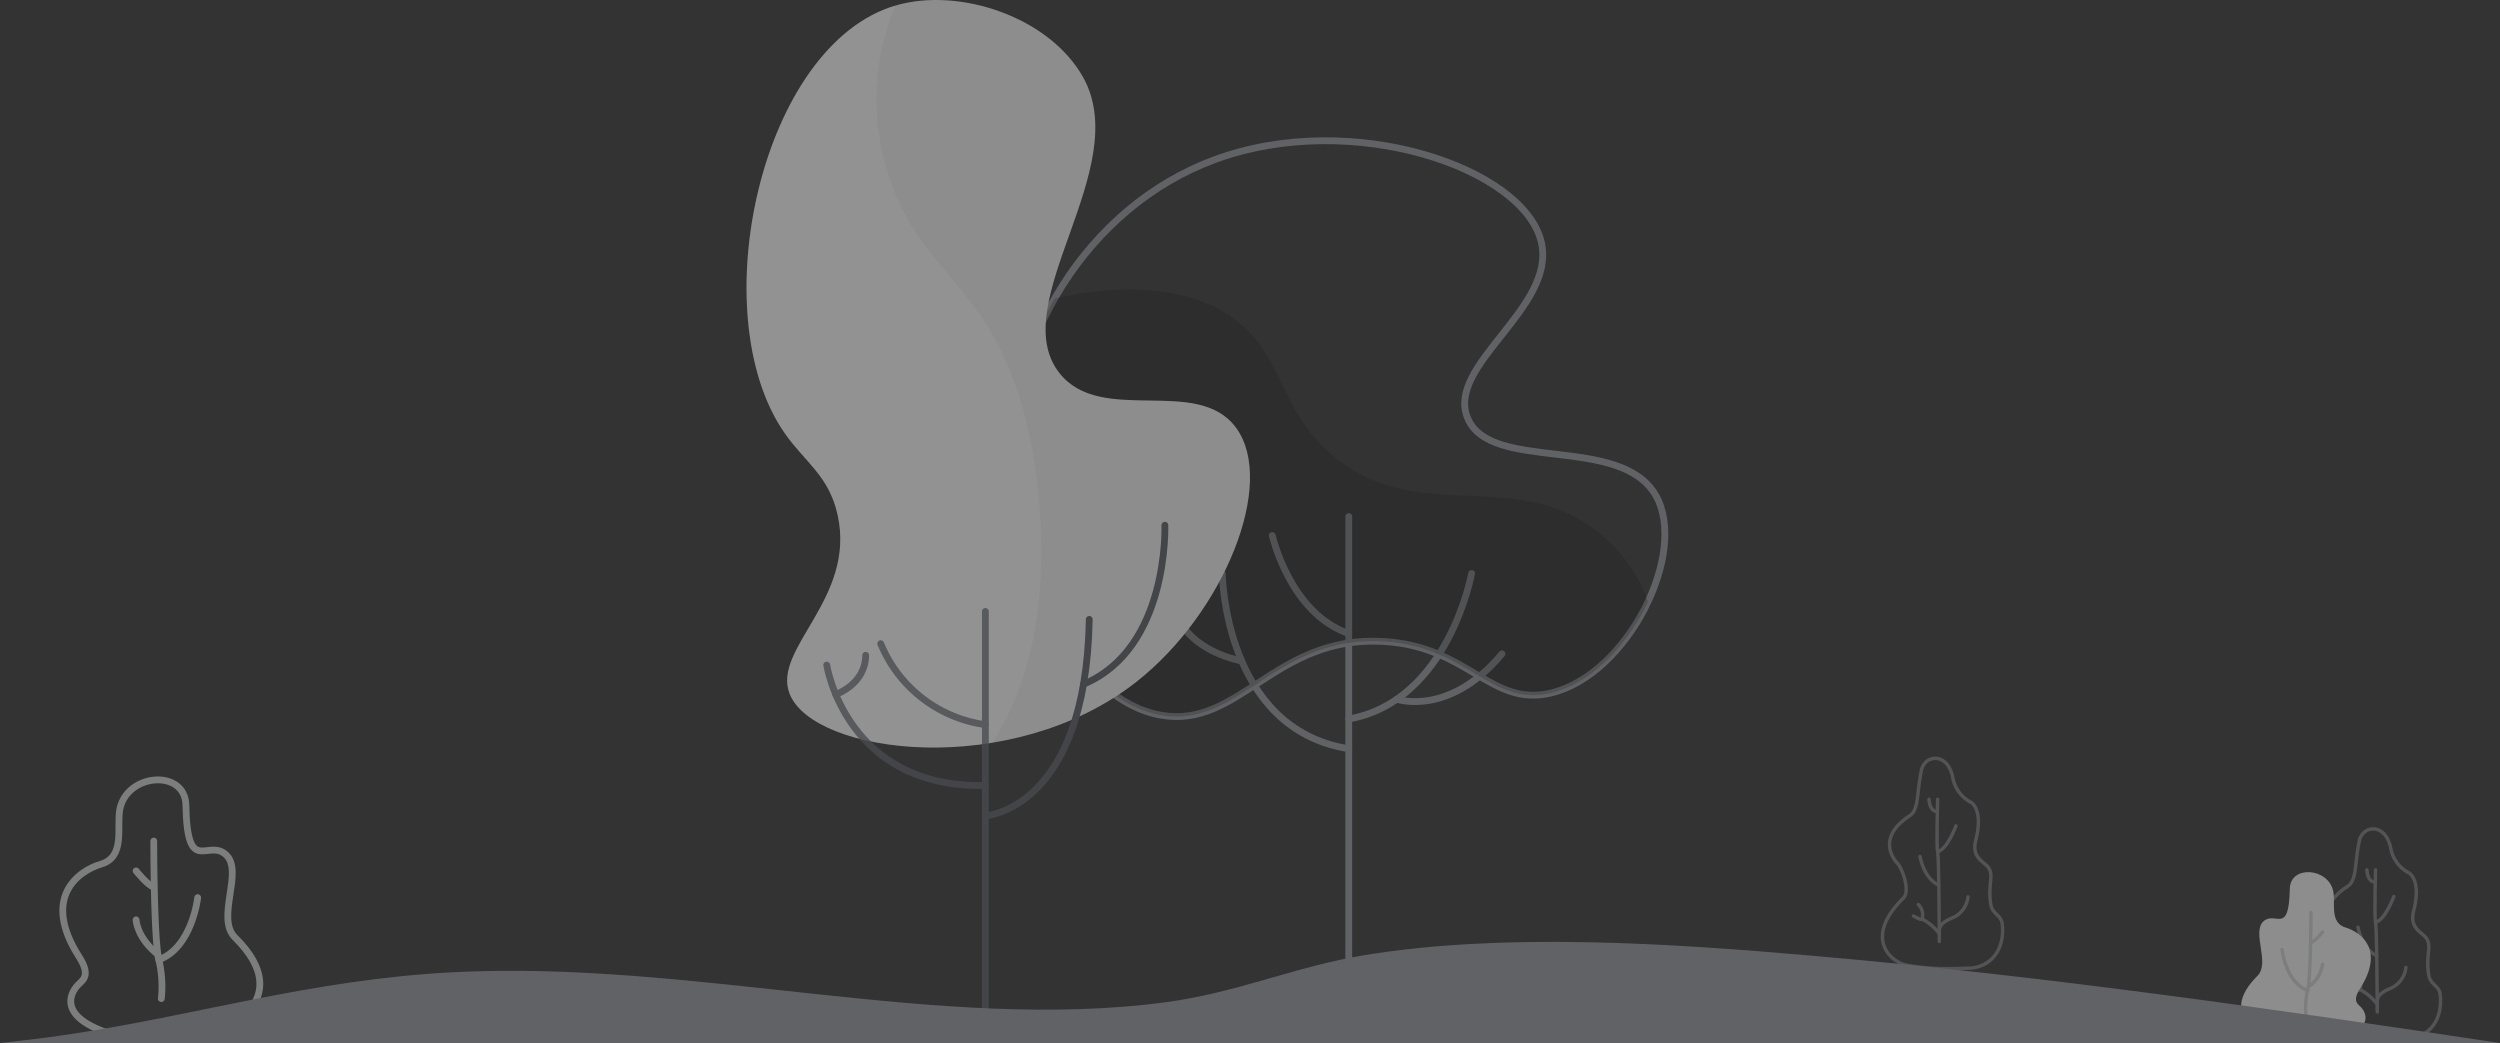 <svg xmlns="http://www.w3.org/2000/svg" width="367.577" height="153.352">
    <rect width="100%" height="100%" fill="#333333" stroke="none"/>
    <defs>
        <style>
            .cls-2{opacity:.7}.cls-11,.cls-3,.cls-4,.cls-5,.cls-7,.cls-9{fill:none}.cls-3,.cls-4,.cls-9{stroke:#86888c}.cls-3,.cls-4,.cls-7{stroke-width:.5px}.cls-11,.cls-4,.cls-5,.cls-7,.cls-9{stroke-linecap:round;stroke-miterlimit:10}.cls-5,.cls-7{stroke:#b6b7b7}.cls-6{fill:#d3d4d3}.cls-11{stroke:#50535a}
        </style>
    </defs>
    <g id="Grupo_6118" data-name="Grupo 6118" style="opacity:.56">
        <g id="Grupo_6107" data-name="Grupo 6107" class="cls-2" transform="translate(276.776 111.5)">
            <path id="Trazado_4646" data-name="Trazado 4646" class="cls-3" d="M-529.877 421.719a30.277 30.277 0 0 1-3.882-.493c-2.2-.458-6.313-3.957-.376-9.818 1.107-1.092-.233-4.492-.842-5.1s-3.114-3.817 1.761-7c1.4-.913 1.01-3.213 1.74-6.7.495-2.359 3.958-2.7 4.643 1.218a5.122 5.122 0 0 0 2.664 3.5s1.853 1.015.685 5.556c-.631 2.454 1.03 3.093 1.691 3.822 1.127 1.242.027 2.516.517 5.616.228 1.446 1.516 1.545 1.674 2.816.457 3.654-1.522 6.428-4.871 6.563s-5.404.02-5.404.02z" transform="translate(537.206 -390.85)"/>
            <g id="Grupo_6101" data-name="Grupo 6101" transform="translate(4.563 6.02)">
                <path id="Trazado_4647" data-name="Trazado 4647" class="cls-4" d="M-502.494 500.457v.507" transform="translate(506.297 -480.058)"/>
                <path id="Trazado_4648" data-name="Trazado 4648" class="cls-4" d="M-503.82 415.825s-.2 6.952 0 7.713c.178.669.239 10.344.251 12.686" transform="translate(507.372 -415.825)"/>
                <path id="Trazado_4649" data-name="Trazado 4649" class="cls-4" d="M-508.8 415.825s.022 1.776 1.178 1.776" transform="translate(511.083 -415.825)"/>
                <path id="Trazado_4650" data-name="Trazado 4650" class="cls-4" d="M-500.847 432.036s-1.218 3.4-2.689 3.806" transform="translate(507.088 -428.129)"/>
                <path id="Trazado_4651" data-name="Trazado 4651" class="cls-4" d="M-514.273 450.772s.5 3.147 2.764 4.212" transform="translate(515.237 -442.349)"/>
                <path id="Trazado_4652" data-name="Trazado 4652" class="cls-4" d="M-517.563 480.036a2.116 2.116 0 0 1 .558 2.131c-.057.268-1.269-.457-1.269-.457" transform="translate(518.273 -464.559)"/>
                <path id="Trazado_4653" data-name="Trazado 4653" class="cls-4" d="M-510.473 491.06a7.247 7.247 0 0 0-2.537-2.182" transform="translate(514.278 -471.27)"/>
                <path id="Trazado_4654" data-name="Trazado 4654" class="cls-4" d="M-498.272 475.4a3.8 3.8 0 0 1-2.208 3.045c-2.02.811-2 1.573-2 1.979" transform="translate(506.29 -461.044)"/>
            </g>
        </g>
        <g id="Grupo_6117" data-name="Grupo 6117" class="cls-2" transform="translate(341.163 121.875)">
            <path id="Trazado_4646-2" data-name="Trazado 4646" class="cls-3" d="M-529.877 421.719a30.277 30.277 0 0 1-3.882-.493c-2.2-.458-6.313-3.957-.376-9.818 1.107-1.092-.233-4.492-.842-5.1s-3.114-3.817 1.761-7c1.4-.913 1.01-3.213 1.74-6.7.495-2.359 3.958-2.7 4.643 1.218a5.122 5.122 0 0 0 2.664 3.5s1.853 1.015.685 5.556c-.631 2.454 1.03 3.093 1.691 3.822 1.127 1.242.027 2.516.517 5.616.228 1.446 1.516 1.545 1.674 2.816.457 3.654-1.522 6.428-4.871 6.563s-5.404.02-5.404.02z" transform="translate(537.206 -390.85)"/>
            <g id="Grupo_6101-2" data-name="Grupo 6101" transform="translate(4.563 6.02)">
                <path id="Trazado_4647-2" data-name="Trazado 4647" class="cls-4" d="M-502.494 500.457v.507" transform="translate(506.297 -480.058)"/>
                <path id="Trazado_4648-2" data-name="Trazado 4648" class="cls-4" d="M-503.82 415.825s-.2 6.952 0 7.713c.178.669.239 10.344.251 12.686" transform="translate(507.372 -415.825)"/>
                <path id="Trazado_4649-2" data-name="Trazado 4649" class="cls-4" d="M-508.8 415.825s.022 1.776 1.178 1.776" transform="translate(511.083 -415.825)"/>
                <path id="Trazado_4650-2" data-name="Trazado 4650" class="cls-4" d="M-500.847 432.036s-1.218 3.4-2.689 3.806" transform="translate(507.088 -428.129)"/>
                <path id="Trazado_4651-2" data-name="Trazado 4651" class="cls-4" d="M-514.273 450.772s.5 3.147 2.764 4.212" transform="translate(515.237 -442.349)"/>
                <path id="Trazado_4652-2" data-name="Trazado 4652" class="cls-4" d="M-517.563 480.036a2.116 2.116 0 0 1 .558 2.131c-.057.268-1.269-.457-1.269-.457" transform="translate(518.273 -464.559)"/>
                <path id="Trazado_4653-2" data-name="Trazado 4653" class="cls-4" d="M-510.473 491.06a7.247 7.247 0 0 0-2.537-2.182" transform="translate(514.278 -471.27)"/>
                <path id="Trazado_4654-2" data-name="Trazado 4654" class="cls-4" d="M-498.272 475.4a3.8 3.8 0 0 1-2.208 3.045c-2.02.811-2 1.573-2 1.979" transform="translate(506.29 -461.044)"/>
            </g>
        </g>
        <g id="Grupo_6109" data-name="Grupo 6109" transform="translate(9.229 114.665)">
            <path id="Trazado_4656" data-name="Trazado 4656" class="cls-5" d="M-452.306 481.022c-3.461 1.035-8.782 4.983-3.253 13.62 1.916 2.994.368 3.51-.334 4.343-.743.882-2.9 4.231 4.342 6.793 8.686.445 16.481 0 16.481 0s11.9-4.625 2.449-13.957c-2.9-2.858 1.336-9.725-1.336-12.175s-5.693 3.318-5.889-7.28c-.1-5.334-8.587-4.747-9.7.524-.544 2.577.879 7.045-2.76 8.132z" transform="translate(457.951 -468.641)"/>
            <g id="Grupo_6102" data-name="Grupo 6102" transform="translate(10.781 9.001)">
                <path id="Trazado_4657" data-name="Trazado 4657" class="cls-5" d="M-437.54 481.4s0 14.328.743 17.446a16.93 16.93 0 0 1 .368 5.716" transform="translate(440.138 -481.404)"/>
                <path id="Trazado_4658" data-name="Trazado 4658" class="cls-5" d="M-439.273 493.193s-.817 7.349-5.716 9.131" transform="translate(448.33 -484.879)"/>
                <path id="Trazado_4659" data-name="Trazado 4659" class="cls-5" d="M-436.685 497.825s.091 2.609 3.2 5.09" transform="translate(436.685 -486.244)"/>
                <path id="Trazado_4660" data-name="Trazado 4660" class="cls-5" d="M-435.831 487.614s1.707 2.153 2.6 2.376" transform="translate(435.831 -483.234)"/>
            </g>
        </g>
        <g id="Grupo_6108" data-name="Grupo 6108" transform="translate(329.519 128.228)">
            <path id="Trazado_4656-2" data-name="Trazado 4656" class="cls-6" d="M-442.6 476.787c2.277.681 5.778 3.279 2.14 8.96-1.261 1.97-.242 2.309.219 2.857.489.58 1.905 2.784-2.857 4.469-5.714.293-10.843 0-10.843 0s-7.831-3.043-1.611-9.182c1.9-1.88-.879-6.4.879-8.01s3.745 2.183 3.875-4.789c.065-3.51 5.649-3.123 6.382.345.358 1.695-.577 4.634 1.816 5.35z" transform="translate(457.951 -468.641)"/>
            <g id="Grupo_6102-2" data-name="Grupo 6102" transform="translate(6.014 5.922)">
                <path id="Trazado_4657-2" data-name="Trazado 4657" class="cls-7" d="M-436.747 481.4s0 9.426-.489 11.478a11.139 11.139 0 0 0-.242 3.761" transform="translate(440.996 -481.404)"/>
                <path id="Trazado_4658-2" data-name="Trazado 4658" class="cls-7" d="M-444.989 493.193s.537 4.835 3.761 6.008" transform="translate(444.989 -487.723)"/>
                <path id="Trazado_4659-2" data-name="Trazado 4659" class="cls-7" d="M-434.579 497.825a4.967 4.967 0 0 1-2.106 3.349" transform="translate(440.538 -490.206)"/>
                <path id="Trazado_4660-2" data-name="Trazado 4660" class="cls-7" d="M-434.122 487.614s-1.123 1.417-1.709 1.563" transform="translate(440.08 -484.733)"/>
            </g>
        </g>
        <g id="Grupo_6116" data-name="Grupo 6116">
            <g id="Grupo_6112" data-name="Grupo 6112" transform="translate(148.675 20.691)">
                <path id="Trazado_4661" data-name="Trazado 4661" d="M168.652 430.917c.85 14.768 9.634 33.131 21.982 35.28 11.5 2 16.69-11.7 32.566-10.855 12.62.672 15.806 9.675 24.7 7.6 11.354-2.652 20.264-20.633 15.469-29.038-5.188-9.1-24.3-3.259-27.681-11.4-3.233-7.787 13.006-16.164 10.856-25.782-2.443-10.928-27.782-19.677-48.035-12.212-18.823 6.936-30.972 27.028-29.857 46.407z" transform="translate(-168.581 -381.729)" style="stroke:#86888c;fill:none"/>
                <g id="Grupo_6111" data-name="Grupo 6111" transform="translate(23.69 55.254)">
                    <path id="Línea_291" data-name="Línea 291" class="cls-9" transform="translate(25.944)" d="M0 0v69.972"/>
                    <path id="Trazado_4662" data-name="Trazado 4662" class="cls-9" d="M297.869 543.19s2.577 11.443 11.244 14.421" transform="translate(-283.169 -540.402)"/>
                    <path id="Trazado_4663" data-name="Trazado 4663" class="cls-9" d="M265.684 558.718s-3.377 18.794-18.063 21.4" transform="translate(-221.677 -550.348)"/>
                    <path id="Trazado_4664" data-name="Trazado 4664" class="cls-9" d="M297.869 558.718s.251 22.888 18.594 25.772" transform="translate(-290.519 -550.348)"/>
                    <path id="Trazado_4665" data-name="Trazado 4665" class="cls-9" d="M341.634 570.106s.512 6.606 10.211 8.792" transform="translate(-341.634 -557.642)"/>
                    <path id="Trazado_4666" data-name="Trazado 4666" class="cls-9" d="M235.2 598.263s7.666 2.657 15.46-6.676" transform="translate(-202.185 -571.401)"/>
                </g>
                <path id="Trazado_4667" data-name="Trazado 4667" d="M211.454 449.933c2.926 3.577 4.285 8.178 6.819 12.043a23.289 23.289 0 0 0 12.228 9.315c7.995 2.574 16.938.675 24.875 3.42a22.732 22.732 0 0 1 13.732 13.789c-2.968 6.31-8.3 12.022-14.316 13.428-8.89 2.077-12.076-6.927-24.7-7.6-15.876-.846-21.064 12.858-32.566 10.855-12.348-2.149-21.132-20.512-21.982-35.28a47.358 47.358 0 0 1 6.319-25.975c10.39-2.393 22.866-2.215 29.591 6.005z" transform="translate(-175.477 -420.714)" style="opacity:.215;mix-blend-mode:luminosity;isolation:isolate"/>
            </g>
            <g id="Grupo_6114" data-name="Grupo 6114" transform="translate(109.765)">
                <path id="Trazado_4668" data-name="Trazado 4668" class="cls-6" d="M344.6 426.183c3.531 8.956 32.64 12.649 50.991-1.767 12.836-10.083 20.636-29.2 14.641-37.36-5.7-7.75-19.9-.223-26-8.078-7.989-10.278 11.006-29.978 3.531-43.418-4.929-8.865-18.155-13.309-27.515-10.6-19.866 5.744-28.556 45.336-16.408 62.856 3 4.319 6.556 6.285 7.826 12.117 2.681 12.309-9.691 19.6-7.066 26.25z" transform="translate(-338.261 -324.17)"/>
                <g id="Grupo_6113" data-name="Grupo 6113" transform="translate(11.788 77.225)">
                    <path id="Línea_292" data-name="Línea 292" class="cls-11" transform="translate(23.325 12.672)" d="M0 0v60.49"/>
                    <path id="Trazado_4669" data-name="Trazado 4669" class="cls-11" d="M446.5 587.435a19.529 19.529 0 0 0 15.387 11.908" transform="translate(-438.56 -570.021)"/>
                    <path id="Trazado_4670" data-name="Trazado 4670" class="cls-11" d="M446.5 596.177s2.822 18.193 23.325 17.7" transform="translate(-446.499 -575.62)"/>
                    <path id="Trazado_4671" data-name="Trazado 4671" class="cls-11" d="M495.435 597.943s4.349-1.454 4.4-5.754" transform="translate(-494.105 -573.066)"/>
                    <path id="Trazado_4672" data-name="Trazado 4672" class="cls-11" d="M404.008 606.376s14.777-.83 15.275-28.878" transform="translate(-380.683 -563.656)"/>
                    <path id="Trazado_4673" data-name="Trazado 4673" class="cls-11" d="M385.018 538.992s.646 18.119-11.959 23.369" transform="translate(-335.298 -538.992)"/>
                </g>
                <path id="Trazado_4674" data-name="Trazado 4674" d="M429.182 389.3c-12.119-17.477-3.5-56.917 16.265-62.81a36.192 36.192 0 0 0 2.72 32.889c2.968 4.6 6.97 8.444 10.032 12.977 5.206 7.708 7.459 17.061 8.351 26.32 1.2 12.444-.1 25.663-6.8 36.181-14.11 2.315-27.491-1.3-29.813-7.187-2.622-6.65 9.75-13.942 7.068-26.253-1.268-5.834-4.828-7.8-7.823-12.117z" transform="translate(-423.603 -325.655)" style="fill:#fff;opacity:.22"/>
            </g>
            <path id="Trazado_4675" data-name="Trazado 4675" d="M217.982 720.507c3.126-.325 6.213-.7 9.24-1.135 19.545-2.834 36.19-8.154 57.222-9.258 35.438-1.86 71.622 8.858 104.942 4.4 10.6-1.419 19.049-5.262 29.313-6.935 20.319-3.312 44.428-1.777 66.277.143 34.244 3.009 67.874 7.874 100.584 12.787z" transform="translate(-217.982 -567.155)" style="fill:#86888c"/>
        </g>
    </g>
</svg>
